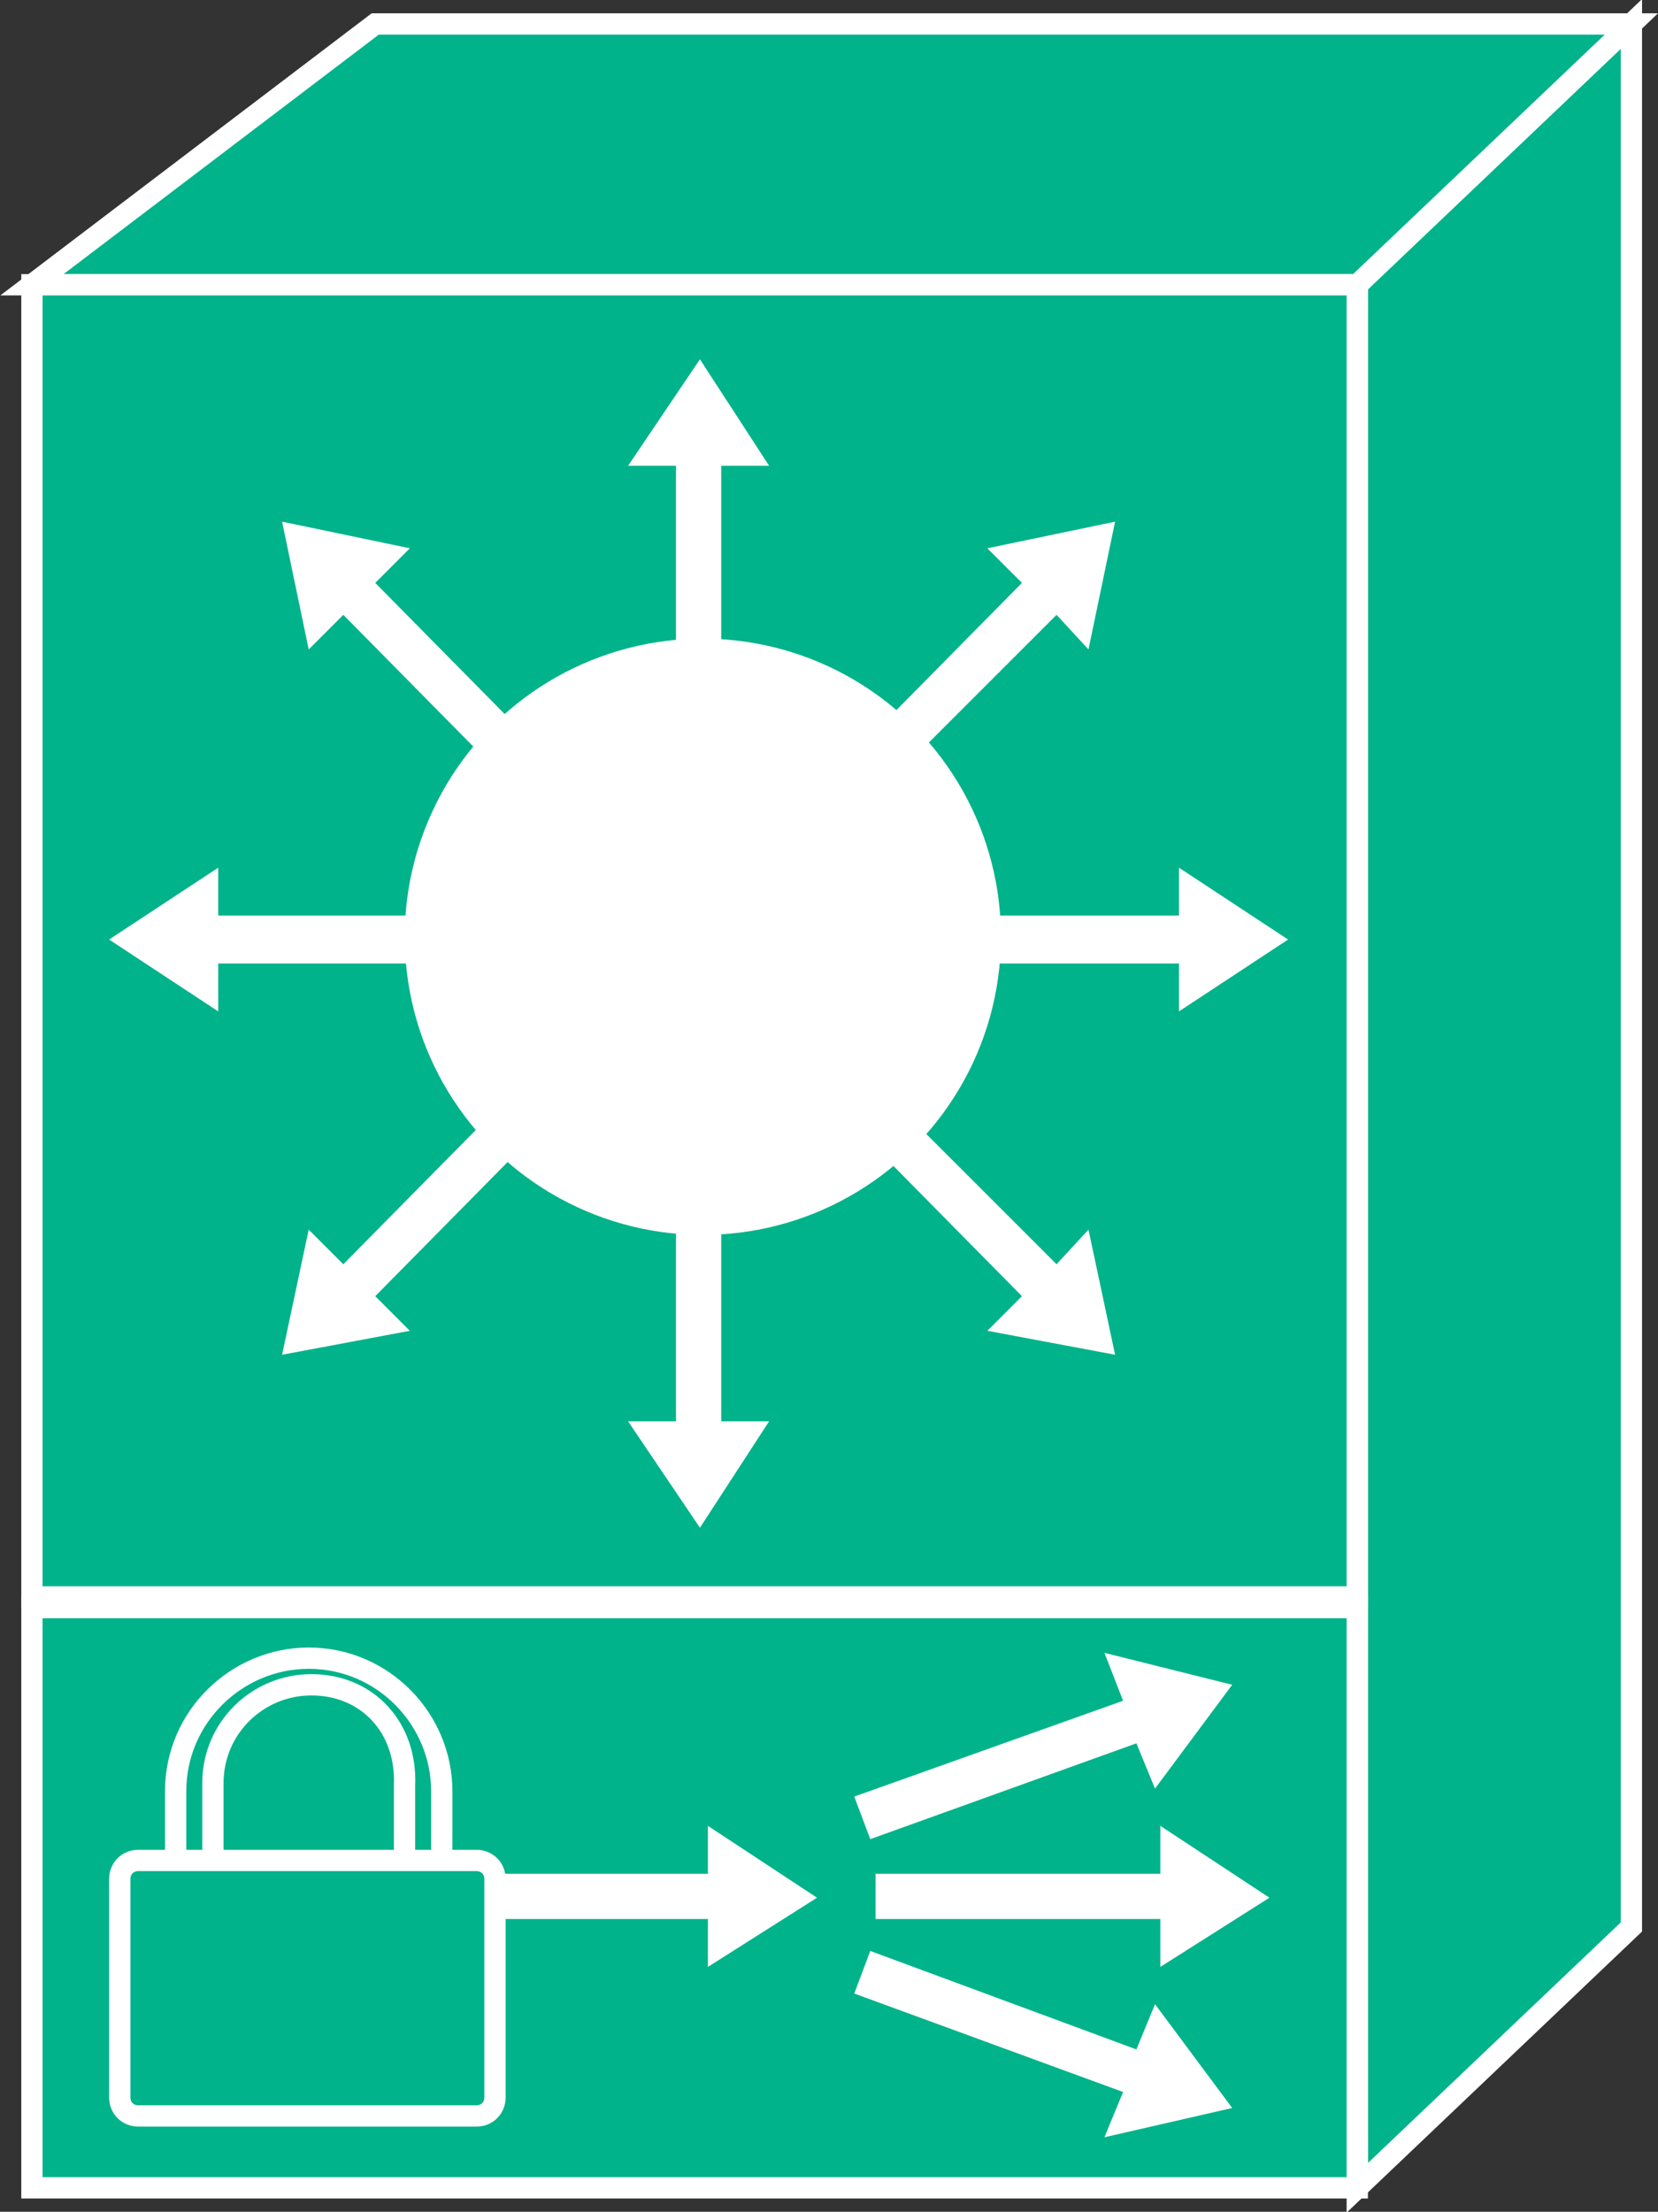 <?xml version="1.0" encoding="utf-8"?>
<!-- Generator: Adobe Illustrator 20.1.0, SVG Export Plug-In . SVG Version: 6.00 Build 0)  -->
<svg version="1.1" id="Layer_1" xmlns="http://www.w3.org/2000/svg" xmlns:xlink="http://www.w3.org/1999/xlink" x="0px" y="0px"
	 viewBox="0 0 62.3 83.1" style="enable-background:new 0 0 62.3 83.1;" xml:space="preserve">
<rect x="0" y="0" width="62.3" height="83.1" fill="#333333" stroke="none"/>
<style type="text/css">
	.st0{fill:#00B38A;stroke:#FFFFFF;stroke-width:0.8;}
	.st1{fill:#FFFFFF;}
	.st2{fill:#00B38A;stroke:#FFFFFF;stroke-width:0.8;}
	.st3{stroke:#FFFFFF;}
</style>
<g>
	<g>
		<g>
			<polygon class="st0" points="61.3,72.4 61.3,0.9 51,10.7 51,82.2 			"/>
			<polygon class="st0" points="61.3,0.9 51,10.7 1.2,10.7 14.1,0.9 			"/>
			<g>
				<rect x="1.2" y="10.7" class="st0" width="49.8" height="49.3"/>
			</g>
			<g>
				<rect x="1.2" y="60.4" class="st0" width="49.8" height="21.8"/>
			</g>
			<g>
				<polygon class="st1" points="21.6,29.5 14.1,21.9 15.4,20.6 10.6,19.6 11.6,24.4 12.9,23.1 20.4,30.7 				"/>
				<polygon class="st1" points="18.9,34.4 8.2,34.4 8.2,32.6 4.1,35.3 8.2,38 8.2,36.2 18.9,36.2 				"/>
				<polygon class="st1" points="20.4,39.9 12.9,47.5 11.6,46.2 10.6,50.9 15.4,50 14.1,48.7 21.6,41.1 				"/>
				<polygon class="st1" points="25.4,42.7 25.4,53.4 23.6,53.4 26.3,57.4 28.9,53.4 27.1,53.4 27.1,42.7 				"/>
				<polygon class="st1" points="25.4,28.2 25.4,17.5 23.6,17.5 26.3,13.5 28.9,17.5 27.1,17.5 27.1,28.2 				"/>
				<polygon class="st1" points="30.9,41.1 38.4,48.7 37.1,50 41.9,50.9 40.9,46.2 39.7,47.5 32.1,39.9 				"/>
				<polygon class="st1" points="33.6,36.2 44.3,36.2 44.3,38 48.4,35.3 44.3,32.6 44.3,34.4 33.6,34.4 				"/>
				<polygon class="st1" points="32.1,30.7 39.7,23.1 40.9,24.4 41.9,19.6 37.1,20.6 38.4,21.9 30.9,29.5 				"/>

					<ellipse transform="matrix(0.819 -0.574 0.574 0.819 -15.417 21.521)" class="st1" cx="26.4" cy="35.2" rx="11.2" ry="11.2"/>
			</g>
		</g>
		<polygon class="st1" points="32.9,72.1 43.6,72.1 43.6,73.9 47.7,71.3 43.6,68.6 43.6,70.4 32.9,70.4 		"/>
		<polygon class="st1" points="32.7,69.1 42.7,65.5 43.4,67.2 46.3,63.3 41.5,62.1 42.2,63.9 32.1,67.5 		"/>
		<polygon class="st1" points="32.7,73.3 42.7,77 43.4,75.3 46.3,79.2 41.5,80.3 42.2,78.6 32.1,74.9 		"/>
		<polygon class="st1" points="16.3,72.1 26.6,72.1 26.6,73.9 30.7,71.3 26.6,68.6 26.6,70.4 16.3,70.4 		"/>
	</g>
	<g>
		<path class="st2" d="M11.7,63.3c-2,0-3.7,1.6-3.7,3.7l0,3.3c0,0.3-0.2,0.5-0.6,0.6c-0.4,0-0.8-0.2-0.8-0.4l0-3.2c0-2.8,2.3-5,5-5
			c2.8,0,5,2.3,5,5v3.5c0,0.3-0.3,0.4-0.7,0.4c-0.4,0-0.7-0.5-0.7-0.7l0-3.4C15.3,64.9,13.8,63.3,11.7,63.3z"/>
		<g>
			<g>
				<path class="st2" d="M17.9,79.5c0.4,0,0.7-0.3,0.7-0.7v-8.2c0-0.4-0.3-0.7-0.7-0.7H5.2c-0.4,0-0.7,0.3-0.7,0.7v8.2
					c0,0.4,0.3,0.7,0.7,0.7H17.9z"/>
			</g>
			<path class="st3" d="M12.7,68.5"/>
		</g>
	</g>
</g>
</svg>
